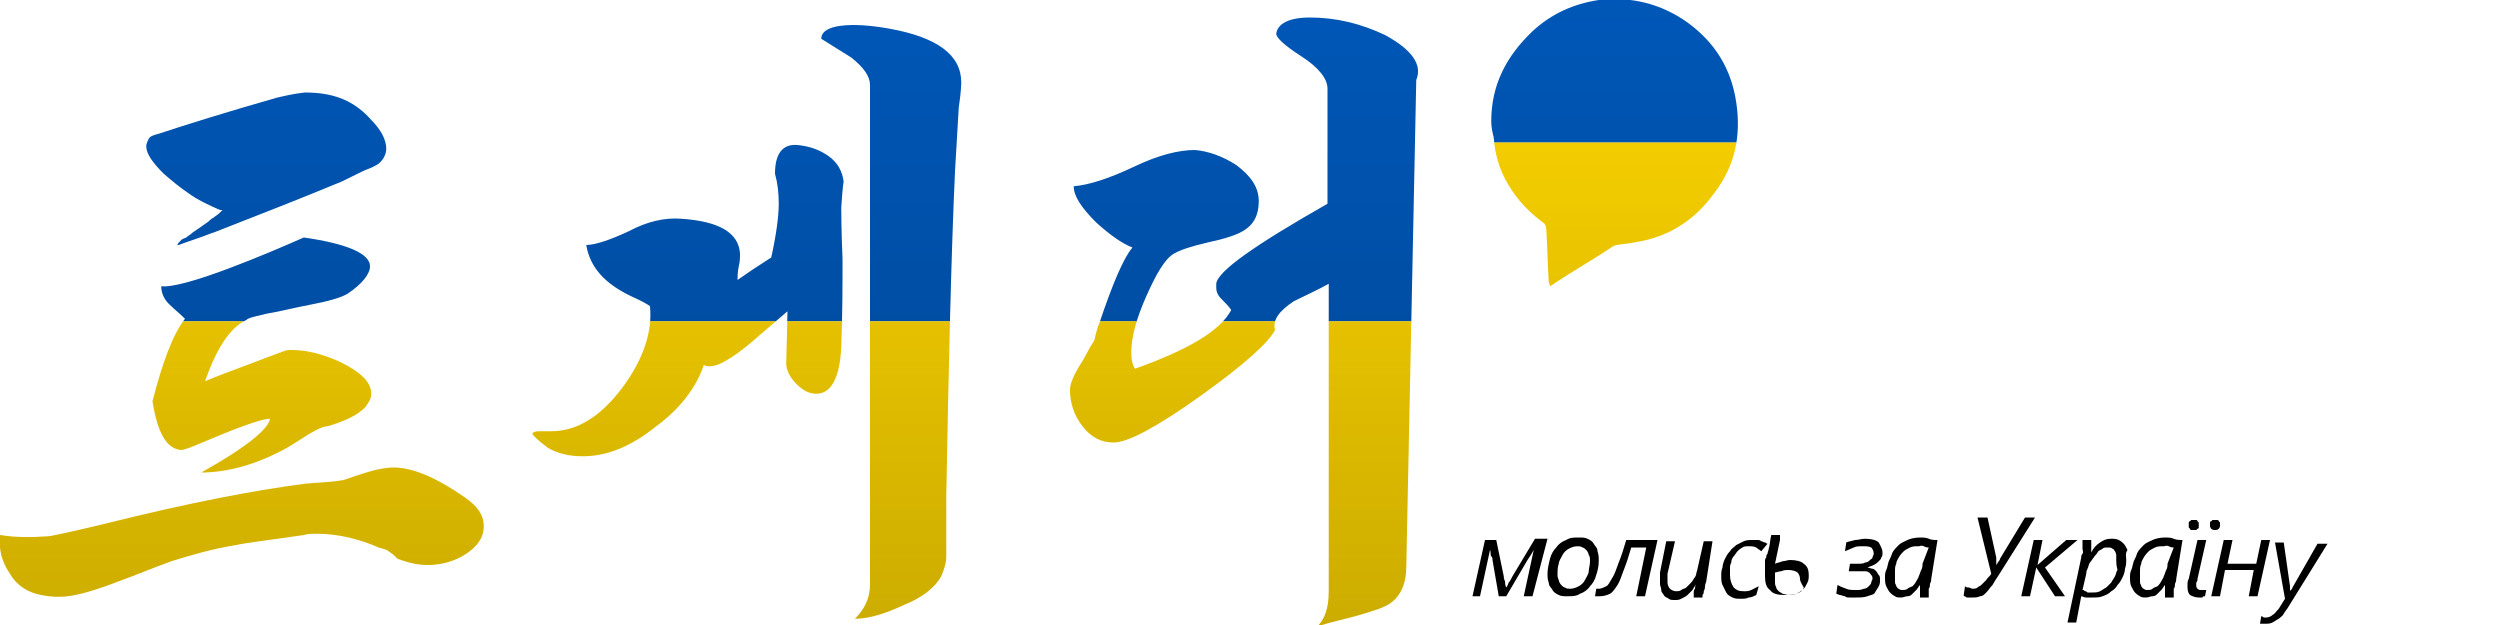 <?xml version="1.0" encoding="utf-8"?>
<!-- Generator: Adobe Illustrator 23.0.1, SVG Export Plug-In . SVG Version: 6.00 Build 0)  -->
<svg version="1.1" id="레이어_1" xmlns="http://www.w3.org/2000/svg" xmlns:xlink="http://www.w3.org/1999/xlink" x="0px"
	 y="0px" viewBox="0 0 200 50" style="enable-background:new 0 0 200 50;" xml:space="preserve">
<style type="text/css">
	.st0{clip-path:url(#SVGID_2_);}
	.st1{fill:#0057B7;}
	.st2{fill:#FFD700;}
	.st3{clip-path:url(#SVGID_4_);}
	.st4{fill:url(#SVGID_5_);}
	.st5{fill:url(#SVGID_6_);}
	.st6{fill:url(#SVGID_7_);}
	.st7{fill:url(#SVGID_8_);}
</style>
<g>
	<g>
		<defs>
			<path id="SVGID_1_" d="M0,42.8C1.2,43,2.5,43,3.9,42.9c0.1,0,1.6-0.3,4.5-1c6.8-1.7,12.1-2.7,16-3.2c0.9-0.1,2-0.1,3.1-0.3
				c0.6-0.2,1.4-0.5,2.5-0.8c0.5-0.1,1-0.2,1.5-0.2c1.5,0,3.4,0.8,5.7,2.4c1,0.7,1.5,1.4,1.5,2.3s-0.5,1.6-1.4,2.2s-2,0.9-3.1,0.9
				c-0.8,0-1.6-0.2-2.4-0.5c-0.1-0.1-0.2-0.2-0.3-0.3c-0.1-0.1-0.3-0.2-0.4-0.3s-0.4-0.2-0.8-0.3c-1.6-0.7-3.3-1.1-4.9-1.1
				c-0.4,0-0.8,0-1.1,0.1c-2.7,0.4-4.5,0.6-5.4,0.8c-1.9,0.3-3.6,0.8-5.2,1.3c-1.4,0.5-2.8,1.1-4.2,1.6c-1.8,0.7-3.2,1.1-4.1,1.2
				c-0.9,0.1-1.6,0-2.1-0.1c-1.1-0.2-2-0.8-2.5-1.7C0.1,44.9-0.1,43.9,0,42.8z M17.6,16.8c-0.9-0.4-1.8-0.8-2.6-1.4
				c-0.6-0.4-1.2-0.9-1.9-1.5c-0.9-0.9-1.4-1.6-1.4-2.2c0-0.2,0.1-0.4,0.2-0.6c0.1-0.2,0.4-0.3,0.8-0.4C14.8,10,18,9,22.2,7.8
				c0.5-0.1,1.2-0.3,2.2-0.4c1.3,0,2.4,0.2,3.4,0.7c0.6,0.3,1.3,0.8,1.9,1.5c0.8,0.8,1.2,1.6,1.2,2.3c0,0.4-0.2,0.8-0.5,1.1
				c-0.1,0.1-0.4,0.3-0.9,0.5c-0.3,0.1-0.7,0.3-1.3,0.6c-0.6,0.3-1,0.5-1.3,0.6c-2.4,1-5.7,2.3-9.8,3.9c-0.1,0-0.5,0.2-1.4,0.5
				s-1.4,0.5-1.4,0.5h-0.1c0-0.1,0.1-0.2,0.3-0.4c0.1-0.1,0.2-0.1,0.4-0.2c0.1-0.1,0.3-0.2,0.4-0.3c0.1-0.1,0.4-0.3,0.7-0.5
				c0.4-0.3,0.6-0.4,0.7-0.5s0.2-0.2,0.4-0.3c0.1-0.1,0.3-0.2,0.4-0.3c0.1-0.1,0.2-0.2,0.3-0.3C17.8,16.8,17.8,16.8,17.6,16.8z
				 M16.4,30.5c0.7-0.3,2-0.8,3.9-1.5c0.5-0.2,1.3-0.5,2.4-0.9c0.2-0.1,0.4-0.1,0.6-0.1c1.2,0,2.5,0.3,4,1c1.6,0.8,2.4,1.6,2.4,2.5
				c0,0.4-0.2,0.7-0.5,1.1c-0.6,0.6-1.6,1.1-3,1.5c-0.2,0-0.5,0.1-0.9,0.3c-0.6,0.3-1.3,0.8-2.3,1.4c-2.5,1.4-4.9,2-6.9,2
				c3.6-2,5.4-3.5,5.5-4.3c-0.7,0-2.6,0.7-5.9,2.1C15,35.9,14.6,36,14.5,36c-1.2-0.1-1.9-1.4-2.3-3.9c0.8-3.1,1.6-5.3,2.6-6.6
				c-0.4-0.4-0.9-0.8-1.3-1.2c-0.4-0.4-0.6-0.9-0.6-1.4c0.8,0.1,2.7-0.4,5.6-1.5c2.1-0.8,4-1.6,5.8-2.4c3.5,0.5,5.3,1.3,5.3,2.3
				c0,0.6-0.6,1.4-1.8,2.2c-0.5,0.3-1.5,0.6-3.1,0.9c-1.1,0.2-2.2,0.5-3.4,0.7c-0.8,0.2-1.4,0.3-1.6,0.5
				C18.4,26.2,17.3,27.9,16.4,30.5z M63,24.9l-2.1,1.8c-1.9,1.7-3.3,2.6-4.1,2.6c-0.2,0-0.3,0-0.5-0.1c-0.6,1.8-1.9,3.5-3.8,4.9
				c-2,1.6-3.9,2.4-5.9,2.4c-1,0-2-0.2-2.8-0.7c-0.8-0.6-1.2-1-1.2-1.1s0.2-0.2,0.5-0.2c0.1,0,0.3,0,0.5,0s0.4,0,0.5,0
				c2,0,3.9-1.1,5.7-3.5c1.7-2.3,2.4-4.5,2.2-6.5c-0.1-0.1-0.6-0.4-1.5-0.8c-2.1-1-3.3-2.3-3.6-4.1c0.7,0,1.9-0.4,3.4-1.1
				c1.5-0.8,2.9-1.1,4.2-1c3,0.2,4.6,1.1,4.7,2.8c0,0.3,0,0.6-0.1,1C59,21.8,59,22.2,59,22.4c0.7-0.5,1.6-1.1,2.7-1.8
				c0.4-1.8,0.6-3.3,0.6-4.3c0-0.9-0.1-1.7-0.3-2.4c0-1.6,0.6-2.4,1.8-2.3c1,0.1,1.8,0.4,2.5,0.9s1.1,1.2,1.2,2.1
				c0-0.3-0.1,0.4-0.2,2c0,0.3,0,1.7,0.1,4.1c0,2.1,0,4.4-0.1,7c-0.1,2.5-0.8,3.8-2,3.8c-0.6,0-1.1-0.3-1.6-0.8s-0.8-1.1-0.8-1.6
				L63,24.9L63,24.9z M68.4,49.5c0.8-0.8,1.2-1.7,1.2-2.7v-40c0-0.7-0.5-1.4-1.5-2.2c-0.8-0.5-1.6-1-2.4-1.5c0-0.7,0.9-1.1,2.6-1.1
				c0.8,0,1.8,0.1,2.9,0.3C75,3,76.9,4.4,76.9,6.6c0,0,0,0.7-0.2,2l-0.3,5.1c-0.3,6.5-0.5,15.1-0.7,26v3.6v1.3
				c0,0.3-0.1,0.8-0.4,1.5c-0.5,0.9-1.5,1.7-3,2.3C70.8,49.1,69.5,49.5,68.4,49.5z M113.3,6.4l-0.8,39c0,1.2-0.4,2.2-1.2,2.8
				c-0.5,0.4-1.5,0.7-2.9,1.1c-0.7,0.2-1.7,0.4-3,0.8c0.6-0.6,0.9-1.5,0.9-2.8V22.7c-0.9,0.5-1.8,0.9-2.8,1.4
				c-1.2,0.8-1.7,1.5-1.5,2.3c-0.5,1-2.5,2.8-6,5.3c-3.5,2.5-5.8,3.7-6.9,3.7c-1,0-1.8-0.4-2.5-1.3s-1-1.9-1-2.9
				c0-0.5,0.3-1.2,0.8-2c0.4-0.6,0.7-1.3,1.1-1.9c0.1-0.1,0.1-0.4,0.2-0.7c0.1-0.3,0.1-0.5,0.2-0.6c1.1-3.3,2-5.4,2.7-6.2
				c-0.8-0.3-1.8-1-2.9-2c-1.2-1.2-1.8-2.1-1.8-2.9c1.2-0.1,2.8-0.6,4.9-1.6c1.9-0.9,3.5-1.3,4.8-1.3c1.1,0.1,2.2,0.5,3.3,1.2
				c1.2,0.9,1.8,1.8,1.8,2.9s-0.4,1.9-1.3,2.4c-0.5,0.3-1.4,0.6-2.8,0.9c-1.3,0.3-2.2,0.6-2.7,0.9c-0.7,0.4-1.4,1.6-2.2,3.4
				c-0.8,1.8-1.2,3.3-1.2,4.5c0,0.6,0.1,1,0.3,1.3c4.2-1.5,6.8-3,7.7-4.7c-0.2-0.3-0.5-0.6-0.8-0.9s-0.4-0.6-0.4-0.9
				c0-0.1,0-0.2,0-0.3c0.1-1,3.1-3.1,8.9-6.4V7.1c0-0.8-0.7-1.7-2.1-2.6s-2-1.5-2-1.8c0.1-0.8,1-1.3,2.7-1.3c2.1,0,4.1,0.5,6,1.4
				C113,4,113.8,5.2,113.3,6.4z"/>
		</defs>
		<clipPath id="SVGID_2_">
			<use xlink:href="#SVGID_1_"  style="overflow:visible;"/>
		</clipPath>
		<g class="st0">
			<rect x="-7.1" y="0.2" class="st1" width="127.6" height="25.5"/>
			<rect x="-7.1" y="25.7" class="st2" width="127.6" height="25.5"/>
		</g>
	</g>
</g>
<g>
	<defs>
		<path id="SVGID_3_" d="M119.3,9.7c0-2.9,1.2-5.2,3.3-7.2c1.5-1.4,3.3-2.2,5.3-2.5c2.6-0.3,5,0.3,7.1,1.8c2.2,1.6,3.5,3.7,3.9,6.4
			s-0.1,5.1-1.8,7.3c-1.6,2.2-3.7,3.5-6.4,3.9c-0.4,0.1-0.9,0.1-1.3,0.2c-0.2,0-0.4,0.1-0.5,0.2c-1.5,1-3.1,1.9-4.6,2.9
			c-0.1,0.1-0.2,0.1-0.3,0.2c0-0.1-0.1-0.3-0.1-0.4c-0.1-1.4-0.1-2.8-0.2-4.2c0-0.3-0.2-0.5-0.4-0.6c-0.9-0.7-1.7-1.5-2.3-2.4
			c-0.9-1.3-1.4-2.7-1.5-4.3C119.4,10.6,119.3,10.2,119.3,9.7z"/>
	</defs>
	<clipPath id="SVGID_4_">
		<use xlink:href="#SVGID_3_"  style="overflow:visible;"/>
	</clipPath>
	<g class="st3">
		<rect x="65.4" y="-14.1" class="st1" width="127.6" height="25.5"/>
		<rect x="65.4" y="11.4" class="st2" width="127.6" height="25.5"/>
	</g>
</g>
<g>
	
		<linearGradient id="SVGID_5_" gradientUnits="userSpaceOnUse" x1="129.165" y1="51.28" x2="129.165" y2="1.28" gradientTransform="matrix(1 0 0 -1 0 51.28)">
		<stop  offset="0" style="stop-color:#000000;stop-opacity:0"/>
		<stop  offset="1" style="stop-color:#000000;stop-opacity:0.2"/>
	</linearGradient>
	<path class="st4" d="M119.3,9.7c0-2.9,1.2-5.2,3.3-7.2c1.5-1.4,3.3-2.2,5.3-2.5c2.6-0.3,5,0.3,7.1,1.8c2.2,1.6,3.5,3.7,3.9,6.4
		s-0.1,5.1-1.8,7.3c-1.6,2.2-3.7,3.5-6.4,3.9c-0.4,0.1-0.9,0.1-1.3,0.2c-0.2,0-0.4,0.1-0.5,0.2c-1.5,1-3.1,1.9-4.6,2.9
		c-0.1,0.1-0.2,0.1-0.3,0.2c0-0.1-0.1-0.3-0.1-0.4c-0.1-1.4-0.1-2.8-0.2-4.2c0-0.3-0.2-0.5-0.4-0.6c-0.9-0.7-1.7-1.5-2.3-2.4
		c-0.9-1.3-1.4-2.7-1.5-4.3C119.4,10.6,119.3,10.2,119.3,9.7z"/>
	<g>
		
			<linearGradient id="SVGID_6_" gradientUnits="userSpaceOnUse" x1="19.338" y1="51.28" x2="19.338" y2="1.28" gradientTransform="matrix(1 0 0 -1 0 51.28)">
			<stop  offset="0" style="stop-color:#000000;stop-opacity:0"/>
			<stop  offset="1" style="stop-color:#000000;stop-opacity:0.2"/>
		</linearGradient>
		<path class="st5" d="M0,42.8C1.2,43,2.5,43,3.9,42.9c0.1,0,1.6-0.3,4.5-1c6.8-1.7,12.1-2.7,16-3.2c0.9-0.1,2-0.1,3.1-0.3
			c0.6-0.2,1.4-0.5,2.5-0.8c0.5-0.1,1-0.2,1.5-0.2c1.5,0,3.4,0.8,5.7,2.4c1,0.7,1.5,1.4,1.5,2.3s-0.5,1.6-1.4,2.2s-2,0.9-3.1,0.9
			c-0.8,0-1.6-0.2-2.4-0.5c-0.1-0.1-0.2-0.2-0.3-0.3c-0.1-0.1-0.3-0.2-0.4-0.3s-0.4-0.2-0.8-0.3c-1.6-0.7-3.3-1.1-4.9-1.1
			c-0.4,0-0.8,0-1.1,0.1c-2.7,0.4-4.5,0.6-5.4,0.8c-1.9,0.3-3.6,0.8-5.2,1.3c-1.4,0.5-2.8,1.1-4.2,1.6c-1.8,0.7-3.2,1.1-4.1,1.2
			c-0.9,0.1-1.6,0-2.1-0.1c-1.1-0.2-2-0.8-2.5-1.7C0.1,44.9-0.1,43.9,0,42.8z M17.6,16.8c-0.9-0.4-1.8-0.8-2.6-1.4
			c-0.6-0.4-1.2-0.9-1.9-1.5c-0.9-0.9-1.4-1.6-1.4-2.2c0-0.2,0.1-0.4,0.2-0.6c0.1-0.2,0.4-0.3,0.8-0.4C14.8,10,18,9,22.2,7.8
			c0.5-0.1,1.2-0.3,2.2-0.4c1.3,0,2.4,0.2,3.4,0.7c0.6,0.3,1.3,0.8,1.9,1.5c0.8,0.8,1.2,1.6,1.2,2.3c0,0.4-0.2,0.8-0.5,1.1
			c-0.1,0.1-0.4,0.3-0.9,0.5c-0.3,0.1-0.7,0.3-1.3,0.6c-0.6,0.3-1,0.5-1.3,0.6c-2.4,1-5.7,2.3-9.8,3.9c-0.1,0-0.5,0.2-1.4,0.5
			s-1.4,0.5-1.4,0.5h-0.1c0-0.1,0.1-0.2,0.3-0.4c0.1-0.1,0.2-0.1,0.4-0.2c0.1-0.1,0.3-0.2,0.4-0.3c0.1-0.1,0.4-0.3,0.7-0.5
			c0.4-0.3,0.6-0.4,0.7-0.5s0.2-0.2,0.4-0.3c0.1-0.1,0.3-0.2,0.4-0.3c0.1-0.1,0.2-0.2,0.3-0.3C17.8,16.8,17.8,16.8,17.6,16.8z
			 M16.4,30.5c0.7-0.3,2-0.8,3.9-1.5c0.5-0.2,1.3-0.5,2.4-0.9c0.2-0.1,0.4-0.1,0.6-0.1c1.2,0,2.5,0.3,4,1c1.6,0.8,2.4,1.6,2.4,2.5
			c0,0.4-0.2,0.7-0.5,1.1c-0.6,0.6-1.6,1.1-3,1.5c-0.2,0-0.5,0.1-0.9,0.3c-0.6,0.3-1.3,0.8-2.3,1.4c-2.5,1.4-4.9,2-6.9,2
			c3.6-2,5.4-3.5,5.5-4.3c-0.7,0-2.6,0.7-5.9,2.1C15,35.9,14.6,36,14.5,36c-1.2-0.1-1.9-1.4-2.3-3.9c0.8-3.1,1.6-5.3,2.6-6.6
			c-0.4-0.4-0.9-0.8-1.3-1.2c-0.4-0.4-0.6-0.9-0.6-1.4c0.8,0.1,2.7-0.4,5.6-1.5c2.1-0.8,4-1.6,5.8-2.4c3.5,0.5,5.3,1.3,5.3,2.3
			c0,0.6-0.6,1.4-1.8,2.2c-0.5,0.3-1.5,0.6-3.1,0.9c-1.1,0.2-2.2,0.5-3.4,0.7c-0.8,0.2-1.4,0.3-1.6,0.5
			C18.4,26.2,17.3,27.9,16.4,30.5z"/>
		
			<linearGradient id="SVGID_7_" gradientUnits="userSpaceOnUse" x1="59.75" y1="51.28" x2="59.75" y2="1.28" gradientTransform="matrix(1 0 0 -1 0 51.28)">
			<stop  offset="0" style="stop-color:#000000;stop-opacity:0"/>
			<stop  offset="1" style="stop-color:#000000;stop-opacity:0.2"/>
		</linearGradient>
		<path class="st6" d="M63,24.9l-2.1,1.8c-1.9,1.7-3.3,2.6-4.1,2.6c-0.2,0-0.3,0-0.5-0.1c-0.6,1.8-1.9,3.5-3.8,4.9
			c-2,1.6-3.9,2.4-5.9,2.4c-1,0-2-0.2-2.8-0.7c-0.8-0.6-1.2-1-1.2-1.1s0.2-0.2,0.5-0.2c0.1,0,0.3,0,0.5,0s0.4,0,0.5,0
			c2,0,3.9-1.1,5.7-3.5c1.7-2.3,2.4-4.5,2.2-6.5c-0.1-0.1-0.6-0.4-1.5-0.8c-2.1-1-3.3-2.3-3.6-4.1c0.7,0,1.9-0.4,3.4-1.1
			c1.5-0.8,2.9-1.1,4.2-1c3,0.2,4.6,1.1,4.7,2.8c0,0.3,0,0.6-0.1,1C59,21.8,59,22.2,59,22.4c0.7-0.5,1.6-1.1,2.7-1.8
			c0.4-1.8,0.6-3.3,0.6-4.3c0-0.9-0.1-1.7-0.3-2.4c0-1.6,0.6-2.4,1.8-2.3c1,0.1,1.8,0.4,2.5,0.9s1.1,1.2,1.2,2.1
			c0-0.3-0.1,0.4-0.2,2c0,0.3,0,1.7,0.1,4.1c0,2.1,0,4.4-0.1,7c-0.1,2.5-0.8,3.8-2,3.8c-0.6,0-1.1-0.3-1.6-0.8s-0.8-1.1-0.8-1.6
			L63,24.9L63,24.9z M68.4,49.5c0.8-0.8,1.2-1.7,1.2-2.7v-40c0-0.7-0.5-1.4-1.5-2.2c-0.8-0.5-1.6-1-2.4-1.5c0-0.7,0.9-1.1,2.6-1.1
			c0.8,0,1.8,0.1,2.9,0.3C75,3,76.9,4.4,76.9,6.6c0,0,0,0.7-0.2,2l-0.3,5.1c-0.3,6.5-0.5,15.1-0.7,26v3.6v1.3c0,0.3-0.1,0.8-0.4,1.5
			c-0.5,0.9-1.5,1.7-3,2.3C70.8,49.1,69.5,49.5,68.4,49.5z"/>
		
			<linearGradient id="SVGID_8_" gradientUnits="userSpaceOnUse" x1="99.522" y1="51.28" x2="99.522" y2="1.28" gradientTransform="matrix(1 0 0 -1 0 51.28)">
			<stop  offset="0" style="stop-color:#000000;stop-opacity:0"/>
			<stop  offset="1" style="stop-color:#000000;stop-opacity:0.2"/>
		</linearGradient>
		<path class="st7" d="M113.3,6.4l-0.8,39c0,1.2-0.4,2.2-1.2,2.8c-0.5,0.4-1.5,0.7-2.9,1.1c-0.7,0.2-1.7,0.4-3,0.8
			c0.6-0.6,0.9-1.5,0.9-2.8V22.7c-0.9,0.5-1.8,0.9-2.8,1.4c-1.2,0.8-1.7,1.5-1.5,2.3c-0.5,1-2.5,2.8-6,5.3c-3.5,2.5-5.8,3.7-6.9,3.7
			c-1,0-1.8-0.4-2.5-1.3s-1-1.9-1-2.9c0-0.5,0.3-1.2,0.8-2c0.4-0.6,0.7-1.3,1.1-1.9c0.1-0.1,0.1-0.4,0.2-0.7
			c0.1-0.3,0.1-0.5,0.2-0.6c1.1-3.3,2-5.4,2.7-6.2c-0.8-0.3-1.8-1-2.9-2c-1.2-1.2-1.8-2.1-1.8-2.9c1.2-0.1,2.8-0.6,4.9-1.6
			c1.9-0.9,3.5-1.3,4.8-1.3c1.1,0.1,2.2,0.5,3.3,1.2c1.2,0.9,1.8,1.8,1.8,2.9s-0.4,1.9-1.3,2.4c-0.5,0.3-1.4,0.6-2.8,0.9
			c-1.3,0.3-2.2,0.6-2.7,0.9c-0.7,0.4-1.4,1.6-2.2,3.4c-0.8,1.8-1.2,3.3-1.2,4.5c0,0.6,0.1,1,0.3,1.3c4.2-1.5,6.8-3,7.7-4.7
			c-0.2-0.3-0.5-0.6-0.8-0.9s-0.4-0.6-0.4-0.9c0-0.1,0-0.2,0-0.3c0.1-1,3.1-3.1,8.9-6.4V7.1c0-0.8-0.7-1.7-2.1-2.6s-2-1.5-2-1.8
			c0.1-0.8,1-1.3,2.7-1.3c2.1,0,4.1,0.5,6,1.4C113,4,113.8,5.2,113.3,6.4z"/>
	</g>
</g>
<g>
	<path d="M122.6,47.7h-0.7l0.8-3.7c-0.1,0.2-0.3,0.5-0.5,0.8l-1.7,2.9h-0.6l-0.5-2.9c0-0.1,0-0.2-0.1-0.3s0-0.3-0.1-0.5l-0.8,3.7
		h-0.6l1-4.5h0.9l0.6,2.9c0,0.1,0,0.2,0.1,0.4c0,0.1,0,0.3,0.1,0.5c0.1-0.1,0.1-0.2,0.2-0.4c0.1-0.1,0.2-0.3,0.3-0.5l1.8-3h1
		L122.6,47.7z"/>
	<path d="M127.9,44.9c0,0.4-0.1,0.8-0.2,1.1c-0.1,0.4-0.3,0.7-0.5,0.9c-0.2,0.3-0.5,0.5-0.8,0.6c-0.3,0.2-0.6,0.2-1,0.2
		c-0.3,0-0.5,0-0.7-0.1c-0.2-0.1-0.4-0.2-0.5-0.4c-0.1-0.2-0.3-0.3-0.3-0.6c-0.1-0.2-0.1-0.5-0.1-0.7c0-0.4,0.1-0.8,0.2-1.2
		c0.1-0.4,0.3-0.7,0.5-0.9c0.2-0.3,0.5-0.5,0.8-0.6c0.3-0.2,0.6-0.2,1-0.2c0.3,0,0.5,0,0.7,0.1c0.2,0.1,0.4,0.2,0.5,0.4
		c0.1,0.2,0.3,0.3,0.3,0.6C127.9,44.4,127.9,44.6,127.9,44.9z M127.2,44.9c0-0.2,0-0.4-0.1-0.5c0-0.1-0.1-0.3-0.2-0.4
		c-0.1-0.1-0.2-0.2-0.3-0.2c-0.1-0.1-0.3-0.1-0.4-0.1c-0.3,0-0.5,0.1-0.7,0.2s-0.4,0.3-0.5,0.5c-0.1,0.2-0.3,0.5-0.3,0.7
		c-0.1,0.3-0.1,0.6-0.1,0.8c0,0.2,0,0.3,0.1,0.5c0,0.1,0.1,0.3,0.2,0.4c0.1,0.1,0.2,0.2,0.3,0.2c0.1,0.1,0.3,0.1,0.4,0.1
		c0.3,0,0.5-0.1,0.7-0.2c0.2-0.1,0.4-0.3,0.5-0.5c0.1-0.2,0.3-0.5,0.3-0.7S127.2,45.2,127.2,44.9z"/>
	<path d="M131.6,47.7h-0.7l0.8-3.9h-1.2c-0.2,0.7-0.4,1.3-0.6,1.8c-0.2,0.5-0.3,0.9-0.5,1.2c-0.2,0.3-0.4,0.6-0.6,0.7
		s-0.5,0.2-0.8,0.2c-0.1,0-0.2,0-0.2,0c-0.1,0-0.1,0-0.2,0l0.1-0.6c0,0,0.1,0,0.1,0c0.1,0,0.1,0,0.1,0c0.2,0,0.4-0.1,0.6-0.2
		c0.2-0.1,0.3-0.4,0.5-0.7s0.3-0.7,0.5-1.2c0.2-0.5,0.4-1.1,0.6-1.8h2.5L131.6,47.7z"/>
	<path d="M136.5,46.5c0,0.1-0.1,0.2-0.1,0.4c0,0.1,0,0.2-0.1,0.4c0,0.1,0,0.2-0.1,0.3c0,0.1,0,0.2,0,0.2h-0.7c0-0.1,0-0.2,0-0.4
		c0-0.1,0-0.2,0.1-0.3c0-0.1,0-0.2,0.1-0.4h0c-0.1,0.2-0.2,0.3-0.3,0.5c-0.1,0.1-0.3,0.3-0.4,0.4c-0.1,0.1-0.3,0.2-0.5,0.3
		c-0.2,0.1-0.3,0.1-0.5,0.1c-0.2,0-0.4,0-0.5-0.1c-0.1-0.1-0.3-0.1-0.4-0.3s-0.2-0.2-0.2-0.4c0-0.2-0.1-0.3-0.1-0.5c0,0,0-0.1,0-0.2
		s0-0.2,0-0.2c0-0.1,0-0.2,0-0.3c0-0.1,0-0.2,0-0.2l0.5-2.5h0.7l-0.6,2.6c0,0,0,0.1,0,0.2c0,0.1,0,0.1,0,0.2c0,0.1,0,0.1,0,0.2
		c0,0.1,0,0.1,0,0.1c0,0.2,0.1,0.4,0.2,0.5c0.1,0.1,0.3,0.2,0.5,0.2c0.1,0,0.3,0,0.4-0.1s0.3-0.1,0.4-0.2c0.1-0.1,0.2-0.2,0.3-0.3
		c0.1-0.1,0.2-0.2,0.3-0.4c0.1-0.1,0.2-0.3,0.2-0.4s0.1-0.3,0.1-0.4l0.5-2.2h0.7L136.5,46.5z"/>
	<path d="M140.9,44.1c-0.1-0.1-0.3-0.2-0.4-0.3c-0.2-0.1-0.4-0.1-0.6-0.1c-0.2,0-0.4,0-0.5,0.1c-0.2,0.1-0.3,0.2-0.4,0.3
		s-0.2,0.3-0.3,0.4s-0.2,0.3-0.2,0.5c-0.1,0.2-0.1,0.3-0.1,0.5c0,0.2,0,0.3,0,0.5c0,0.4,0.1,0.7,0.3,1c0.2,0.2,0.4,0.3,0.8,0.3
		c0.2,0,0.4,0,0.6-0.1c0.2-0.1,0.4-0.2,0.6-0.3l-0.2,0.7c-0.2,0.1-0.4,0.2-0.6,0.2c-0.2,0.1-0.4,0.1-0.6,0.1c-0.3,0-0.5,0-0.7-0.1
		c-0.2-0.1-0.4-0.2-0.5-0.4c-0.1-0.2-0.2-0.4-0.3-0.6c-0.1-0.2-0.1-0.5-0.1-0.7c0-0.2,0-0.5,0.1-0.7c0-0.2,0.1-0.5,0.2-0.7
		c0.1-0.2,0.2-0.4,0.4-0.6c0.1-0.2,0.3-0.3,0.5-0.5c0.2-0.1,0.4-0.2,0.6-0.3c0.2-0.1,0.5-0.1,0.7-0.1c0.1,0,0.2,0,0.4,0
		c0.1,0,0.2,0,0.3,0.1c0.1,0,0.2,0.1,0.3,0.1c0.1,0,0.1,0.1,0.2,0.1L140.9,44.1z"/>
	<path d="M142.4,43.2l-0.4,1.9c0.2-0.1,0.4-0.1,0.6-0.2c0.2,0,0.4-0.1,0.6-0.1c0.5,0,0.9,0.1,1.1,0.3c0.3,0.2,0.4,0.5,0.4,0.9
		c0,0.2,0,0.4-0.1,0.6c-0.1,0.2-0.2,0.4-0.3,0.5c-0.2,0.2-0.4,0.3-0.6,0.4c-0.3,0.1-0.6,0.1-0.9,0.1c-0.6,0-1-0.1-1.2-0.4
		c-0.3-0.2-0.4-0.6-0.4-1.1c0-0.1,0-0.2,0-0.3c0-0.1,0-0.2,0-0.3c0-0.1,0-0.2,0-0.3c0-0.1,0-0.2,0-0.2c0,0,0,0,0-0.1
		c0-0.1,0-0.2,0.1-0.3c0-0.1,0-0.2,0.1-0.3c0-0.1,0.1-0.3,0.1-0.4c0.1-0.3,0.1-0.7,0.2-1.1H142.4z M144,46.3c0-0.2-0.1-0.4-0.2-0.5
		c-0.1-0.1-0.4-0.2-0.7-0.2c-0.2,0-0.4,0-0.6,0.1c-0.2,0-0.4,0.1-0.5,0.1c0,0.1,0,0.1,0,0.2c0,0.1,0,0.1,0,0.2c0,0.1,0,0.1,0,0.2
		c0,0.1,0,0.1,0,0.2c0,0.1,0,0.2,0.1,0.4c0,0.1,0.1,0.2,0.2,0.3c0.1,0.1,0.2,0.1,0.3,0.2c0.1,0,0.3,0.1,0.5,0.1c0.2,0,0.4,0,0.6-0.1
		c0.2-0.1,0.3-0.1,0.4-0.2c0.1-0.1,0.2-0.2,0.2-0.3C144,46.5,144,46.4,144,46.3z"/>
	<path d="M150.6,44.2c0,0.2,0,0.3-0.1,0.4c0,0.1-0.1,0.2-0.2,0.3c-0.1,0.1-0.2,0.2-0.4,0.3c-0.2,0.1-0.3,0.1-0.5,0.2v0
		c0.1,0,0.3,0.1,0.4,0.1s0.2,0.1,0.3,0.2c0.1,0.1,0.1,0.2,0.2,0.3s0.1,0.2,0.1,0.4c0,0.2,0,0.3-0.1,0.5c-0.1,0.2-0.2,0.3-0.3,0.5
		s-0.4,0.2-0.6,0.3c-0.3,0.1-0.6,0.1-0.9,0.1c-0.2,0-0.3,0-0.5,0c-0.2,0-0.3,0-0.4-0.1c-0.1,0-0.3-0.1-0.4-0.1
		c-0.1,0-0.2-0.1-0.3-0.1l0.1-0.7c0.2,0.1,0.4,0.2,0.7,0.3c0.2,0.1,0.5,0.1,0.8,0.1c0.2,0,0.4,0,0.6-0.1c0.2,0,0.3-0.1,0.4-0.2
		s0.2-0.2,0.2-0.3c0-0.1,0.1-0.2,0.1-0.3c0-0.1,0-0.2-0.1-0.3c-0.1-0.1-0.1-0.2-0.2-0.2c-0.1-0.1-0.2-0.1-0.4-0.1s-0.3,0-0.5,0h-0.7
		l0.1-0.6h0.6c0.2,0,0.5,0,0.6-0.1c0.2,0,0.3-0.1,0.4-0.2c0.1-0.1,0.2-0.1,0.2-0.2c0-0.1,0.1-0.2,0.1-0.3c0-0.2-0.1-0.4-0.2-0.5
		c-0.2-0.1-0.4-0.1-0.7-0.1c-0.3,0-0.5,0-0.7,0.1c-0.2,0.1-0.5,0.2-0.7,0.3l0.1-0.7c0.2-0.1,0.4-0.1,0.7-0.2c0.3,0,0.5-0.1,0.8-0.1
		c0.5,0,0.9,0.1,1.1,0.3C150.4,43.6,150.6,43.9,150.6,44.2z"/>
	<path d="M154.5,46.3c0,0.1,0,0.2-0.1,0.4c0,0.1,0,0.3-0.1,0.4c0,0.1,0,0.3,0,0.4c0,0.1,0,0.2,0,0.3h-0.7c0-0.1,0-0.1,0-0.2
		s0-0.2,0-0.3c0-0.1,0-0.2,0-0.3c0-0.1,0-0.2,0-0.2h0c-0.1,0.1-0.2,0.3-0.3,0.4c-0.1,0.1-0.2,0.2-0.3,0.3c-0.1,0.1-0.2,0.2-0.4,0.2
		s-0.3,0.1-0.5,0.1c-0.2,0-0.4,0-0.5-0.1c-0.2-0.1-0.3-0.2-0.4-0.3c-0.1-0.1-0.2-0.3-0.3-0.5c-0.1-0.2-0.1-0.5-0.1-0.7
		c0-0.2,0-0.4,0.1-0.6s0.1-0.4,0.2-0.7c0.1-0.2,0.2-0.4,0.3-0.7c0.1-0.2,0.3-0.4,0.5-0.6c0.2-0.2,0.5-0.3,0.7-0.4s0.6-0.2,1-0.2
		c0.2,0,0.5,0,0.7,0.1s0.5,0.1,0.7,0.1L154.5,46.3z M154.3,43.8c-0.1,0-0.2,0-0.4-0.1s-0.3,0-0.4,0c-0.3,0-0.5,0-0.7,0.1
		c-0.2,0.1-0.4,0.2-0.5,0.3c-0.1,0.1-0.3,0.3-0.4,0.5c-0.1,0.2-0.2,0.3-0.2,0.5c-0.1,0.2-0.1,0.4-0.1,0.5c0,0.2,0,0.3,0,0.5
		c0,0.2,0,0.3,0,0.5c0,0.1,0.1,0.2,0.1,0.3c0.1,0.1,0.1,0.2,0.2,0.2c0.1,0.1,0.2,0.1,0.3,0.1c0.1,0,0.3,0,0.4-0.1
		c0.1-0.1,0.2-0.1,0.4-0.2c0.1-0.1,0.2-0.2,0.3-0.4s0.2-0.3,0.2-0.4c0.1-0.2,0.1-0.3,0.2-0.5c0.1-0.2,0.1-0.3,0.1-0.5L154.3,43.8z"
		/>
	<path d="M159.9,46c-0.2,0.3-0.4,0.6-0.5,0.8c-0.2,0.2-0.3,0.4-0.5,0.6c-0.2,0.2-0.3,0.3-0.5,0.3c-0.2,0.1-0.4,0.1-0.6,0.1
		c-0.1,0-0.1,0-0.2,0c-0.1,0-0.1,0-0.2,0c-0.1,0-0.1,0-0.2-0.1c-0.1,0-0.1,0-0.1-0.1l0.1-0.7c0.1,0.1,0.2,0.1,0.3,0.1
		c0.1,0,0.2,0.1,0.3,0.1c0.1,0,0.3,0,0.4-0.1s0.2-0.1,0.3-0.2c0.1-0.1,0.2-0.2,0.4-0.4c0.1-0.2,0.3-0.3,0.4-0.5l-1.1-4.5h0.8
		l0.7,3.2c0,0,0,0.1,0,0.1c0,0.1,0,0.1,0,0.2c0,0.1,0,0.1,0,0.2c0,0.1,0,0.1,0,0.1h0c0.1-0.1,0.1-0.2,0.2-0.3
		c0.1-0.1,0.1-0.2,0.1-0.2l2-3.3h0.8L159.9,46z"/>
	<path d="M163.6,45.4l1.6,2.3h-0.8l-1.5-2.3h0l-0.5,2.3h-0.7l1-4.5h0.7l-0.4,2h0l2.3-2h0.9L163.6,45.4z"/>
	<path d="M170.1,44.8c0,0.2,0,0.4-0.1,0.7c0,0.2-0.1,0.5-0.2,0.7c-0.1,0.2-0.2,0.4-0.4,0.6c-0.1,0.2-0.3,0.4-0.5,0.5
		c-0.2,0.2-0.4,0.3-0.7,0.4c-0.2,0.1-0.5,0.1-0.8,0.1c-0.2,0-0.3,0-0.5,0c-0.2,0-0.3-0.1-0.4-0.1l-0.4,2.1h-0.7l1.1-5.2
		c0-0.1,0-0.2,0.1-0.3s0-0.3,0-0.4c0-0.1,0-0.3,0-0.4s0-0.2,0-0.3h0.7c0,0,0,0.1,0,0.2c0,0.1,0,0.2,0,0.3c0,0.1,0,0.2,0,0.3
		c0,0.1,0,0.2,0,0.2h0c0.2-0.4,0.4-0.6,0.7-0.8c0.3-0.2,0.5-0.3,0.9-0.3c0.2,0,0.4,0,0.6,0.1c0.2,0.1,0.3,0.2,0.4,0.3
		c0.1,0.1,0.2,0.3,0.3,0.5C170,44.3,170.1,44.5,170.1,44.8z M169.3,44.8c0-0.2,0-0.3,0-0.4c0-0.1-0.1-0.3-0.1-0.3
		c-0.1-0.1-0.1-0.2-0.2-0.2c-0.1-0.1-0.2-0.1-0.4-0.1c-0.2,0-0.3,0-0.4,0.1c-0.1,0.1-0.3,0.1-0.4,0.3s-0.2,0.2-0.3,0.4
		c-0.1,0.1-0.2,0.3-0.3,0.4s-0.1,0.3-0.2,0.5c-0.1,0.2-0.1,0.3-0.1,0.4l-0.3,1.3c0.1,0,0.1,0,0.2,0.1c0.1,0,0.1,0,0.2,0.1
		c0.1,0,0.2,0,0.2,0s0.2,0,0.2,0c0.2,0,0.4,0,0.6-0.1c0.2-0.1,0.3-0.2,0.5-0.3c0.1-0.1,0.3-0.3,0.4-0.4c0.1-0.2,0.2-0.3,0.3-0.5
		c0.1-0.2,0.1-0.4,0.2-0.5C169.3,45.2,169.3,45,169.3,44.8z"/>
	<path d="M174.1,46.3c0,0.1,0,0.2-0.1,0.4c0,0.1,0,0.3-0.1,0.4c0,0.1,0,0.3,0,0.4c0,0.1,0,0.2,0,0.3h-0.7c0-0.1,0-0.1,0-0.2
		s0-0.2,0-0.3c0-0.1,0-0.2,0-0.3c0-0.1,0-0.2,0-0.2h0c-0.1,0.1-0.2,0.3-0.3,0.4c-0.1,0.1-0.2,0.2-0.3,0.3c-0.1,0.1-0.2,0.2-0.4,0.2
		s-0.3,0.1-0.5,0.1c-0.2,0-0.4,0-0.5-0.1c-0.2-0.1-0.3-0.2-0.4-0.3c-0.1-0.1-0.2-0.3-0.3-0.5c-0.1-0.2-0.1-0.5-0.1-0.7
		c0-0.2,0-0.4,0.1-0.6s0.1-0.4,0.2-0.7c0.1-0.2,0.2-0.4,0.3-0.7c0.1-0.2,0.3-0.4,0.5-0.6c0.2-0.2,0.5-0.3,0.7-0.4s0.6-0.2,1-0.2
		c0.2,0,0.5,0,0.7,0.1s0.5,0.1,0.7,0.1L174.1,46.3z M173.9,43.8c-0.1,0-0.2,0-0.4-0.1s-0.3,0-0.4,0c-0.3,0-0.5,0-0.7,0.1
		c-0.2,0.1-0.4,0.2-0.5,0.3c-0.1,0.1-0.3,0.3-0.4,0.5c-0.1,0.2-0.2,0.3-0.2,0.5c-0.1,0.2-0.1,0.4-0.1,0.5c0,0.2,0,0.3,0,0.5
		c0,0.2,0,0.3,0,0.5c0,0.1,0.1,0.2,0.1,0.3c0.1,0.1,0.1,0.2,0.2,0.2c0.1,0.1,0.2,0.1,0.3,0.1c0.1,0,0.3,0,0.4-0.1
		c0.1-0.1,0.2-0.1,0.4-0.2c0.1-0.1,0.2-0.2,0.3-0.4s0.2-0.3,0.2-0.4c0.1-0.2,0.1-0.3,0.2-0.5c0.1-0.2,0.1-0.3,0.1-0.5L173.9,43.8z"
		/>
	<path d="M176.4,47.7c-0.1,0-0.2,0-0.2,0.1c-0.1,0-0.2,0-0.3,0c-0.3,0-0.5-0.1-0.7-0.2c-0.1-0.1-0.2-0.3-0.2-0.6c0-0.1,0-0.2,0-0.3
		c0-0.1,0-0.2,0.1-0.4l0.7-3.1h0.7l-0.7,3.1c0,0.1,0,0.2-0.1,0.3c0,0.1,0,0.1,0,0.2c0,0.1,0,0.2,0.1,0.3c0.1,0.1,0.2,0.1,0.3,0.1
		c0.1,0,0.1,0,0.2,0c0.1,0,0.1,0,0.2,0L176.4,47.7z M175.9,42c0,0.1,0,0.1,0,0.2c0,0.1-0.1,0.1-0.1,0.1c0,0-0.1,0.1-0.1,0.1
		c-0.1,0-0.1,0-0.2,0c-0.1,0-0.1,0-0.2,0c-0.1,0-0.1-0.1-0.1-0.1c0,0-0.1-0.1-0.1-0.1c0-0.1,0-0.1,0-0.2c0-0.1,0-0.1,0-0.2
		c0-0.1,0.1-0.1,0.1-0.1c0,0,0.1-0.1,0.1-0.1c0.1,0,0.1,0,0.2,0c0.1,0,0.1,0,0.2,0c0.1,0,0.1,0.1,0.1,0.1c0,0,0.1,0.1,0.1,0.1
		C175.9,41.8,175.9,41.9,175.9,42z M177.6,42c0,0.1,0,0.2-0.1,0.3c-0.1,0.1-0.2,0.1-0.3,0.1c-0.1,0-0.2,0-0.3-0.1
		c-0.1-0.1-0.1-0.2-0.1-0.3c0-0.1,0-0.1,0-0.2s0.1-0.1,0.1-0.1c0,0,0.1-0.1,0.1-0.1c0.1,0,0.1,0,0.2,0c0.1,0,0.1,0,0.2,0
		c0.1,0,0.1,0.1,0.1,0.1c0,0,0.1,0.1,0.1,0.1C177.6,41.8,177.6,41.9,177.6,42z"/>
	<path d="M180.6,47.7h-0.7l0.4-2.1H178l-0.4,2.1h-0.7l1-4.5h0.7l-0.4,1.9h2.3l0.4-1.9h0.7L180.6,47.7z"/>
	<path d="M183.1,48.5c-0.1,0.2-0.3,0.4-0.4,0.6c-0.1,0.2-0.3,0.3-0.4,0.4c-0.2,0.1-0.3,0.2-0.5,0.3c-0.2,0.1-0.4,0.1-0.6,0.1
		c-0.1,0-0.1,0-0.2,0c-0.1,0-0.2,0-0.2,0l0.1-0.6c0,0,0.1,0,0.2,0.1c0.1,0,0.1,0,0.2,0c0.2,0,0.4-0.1,0.5-0.2
		c0.2-0.1,0.3-0.3,0.5-0.5l0.5-0.8l-0.8-4.5h0.7l0.5,3.5c0,0.1,0,0.1,0,0.2c0,0.1,0,0.1,0,0.2h0c0,0,0-0.1,0.1-0.1
		c0-0.1,0.1-0.1,0.1-0.2l2-3.5h0.8L183.1,48.5z"/>
</g>
</svg>
